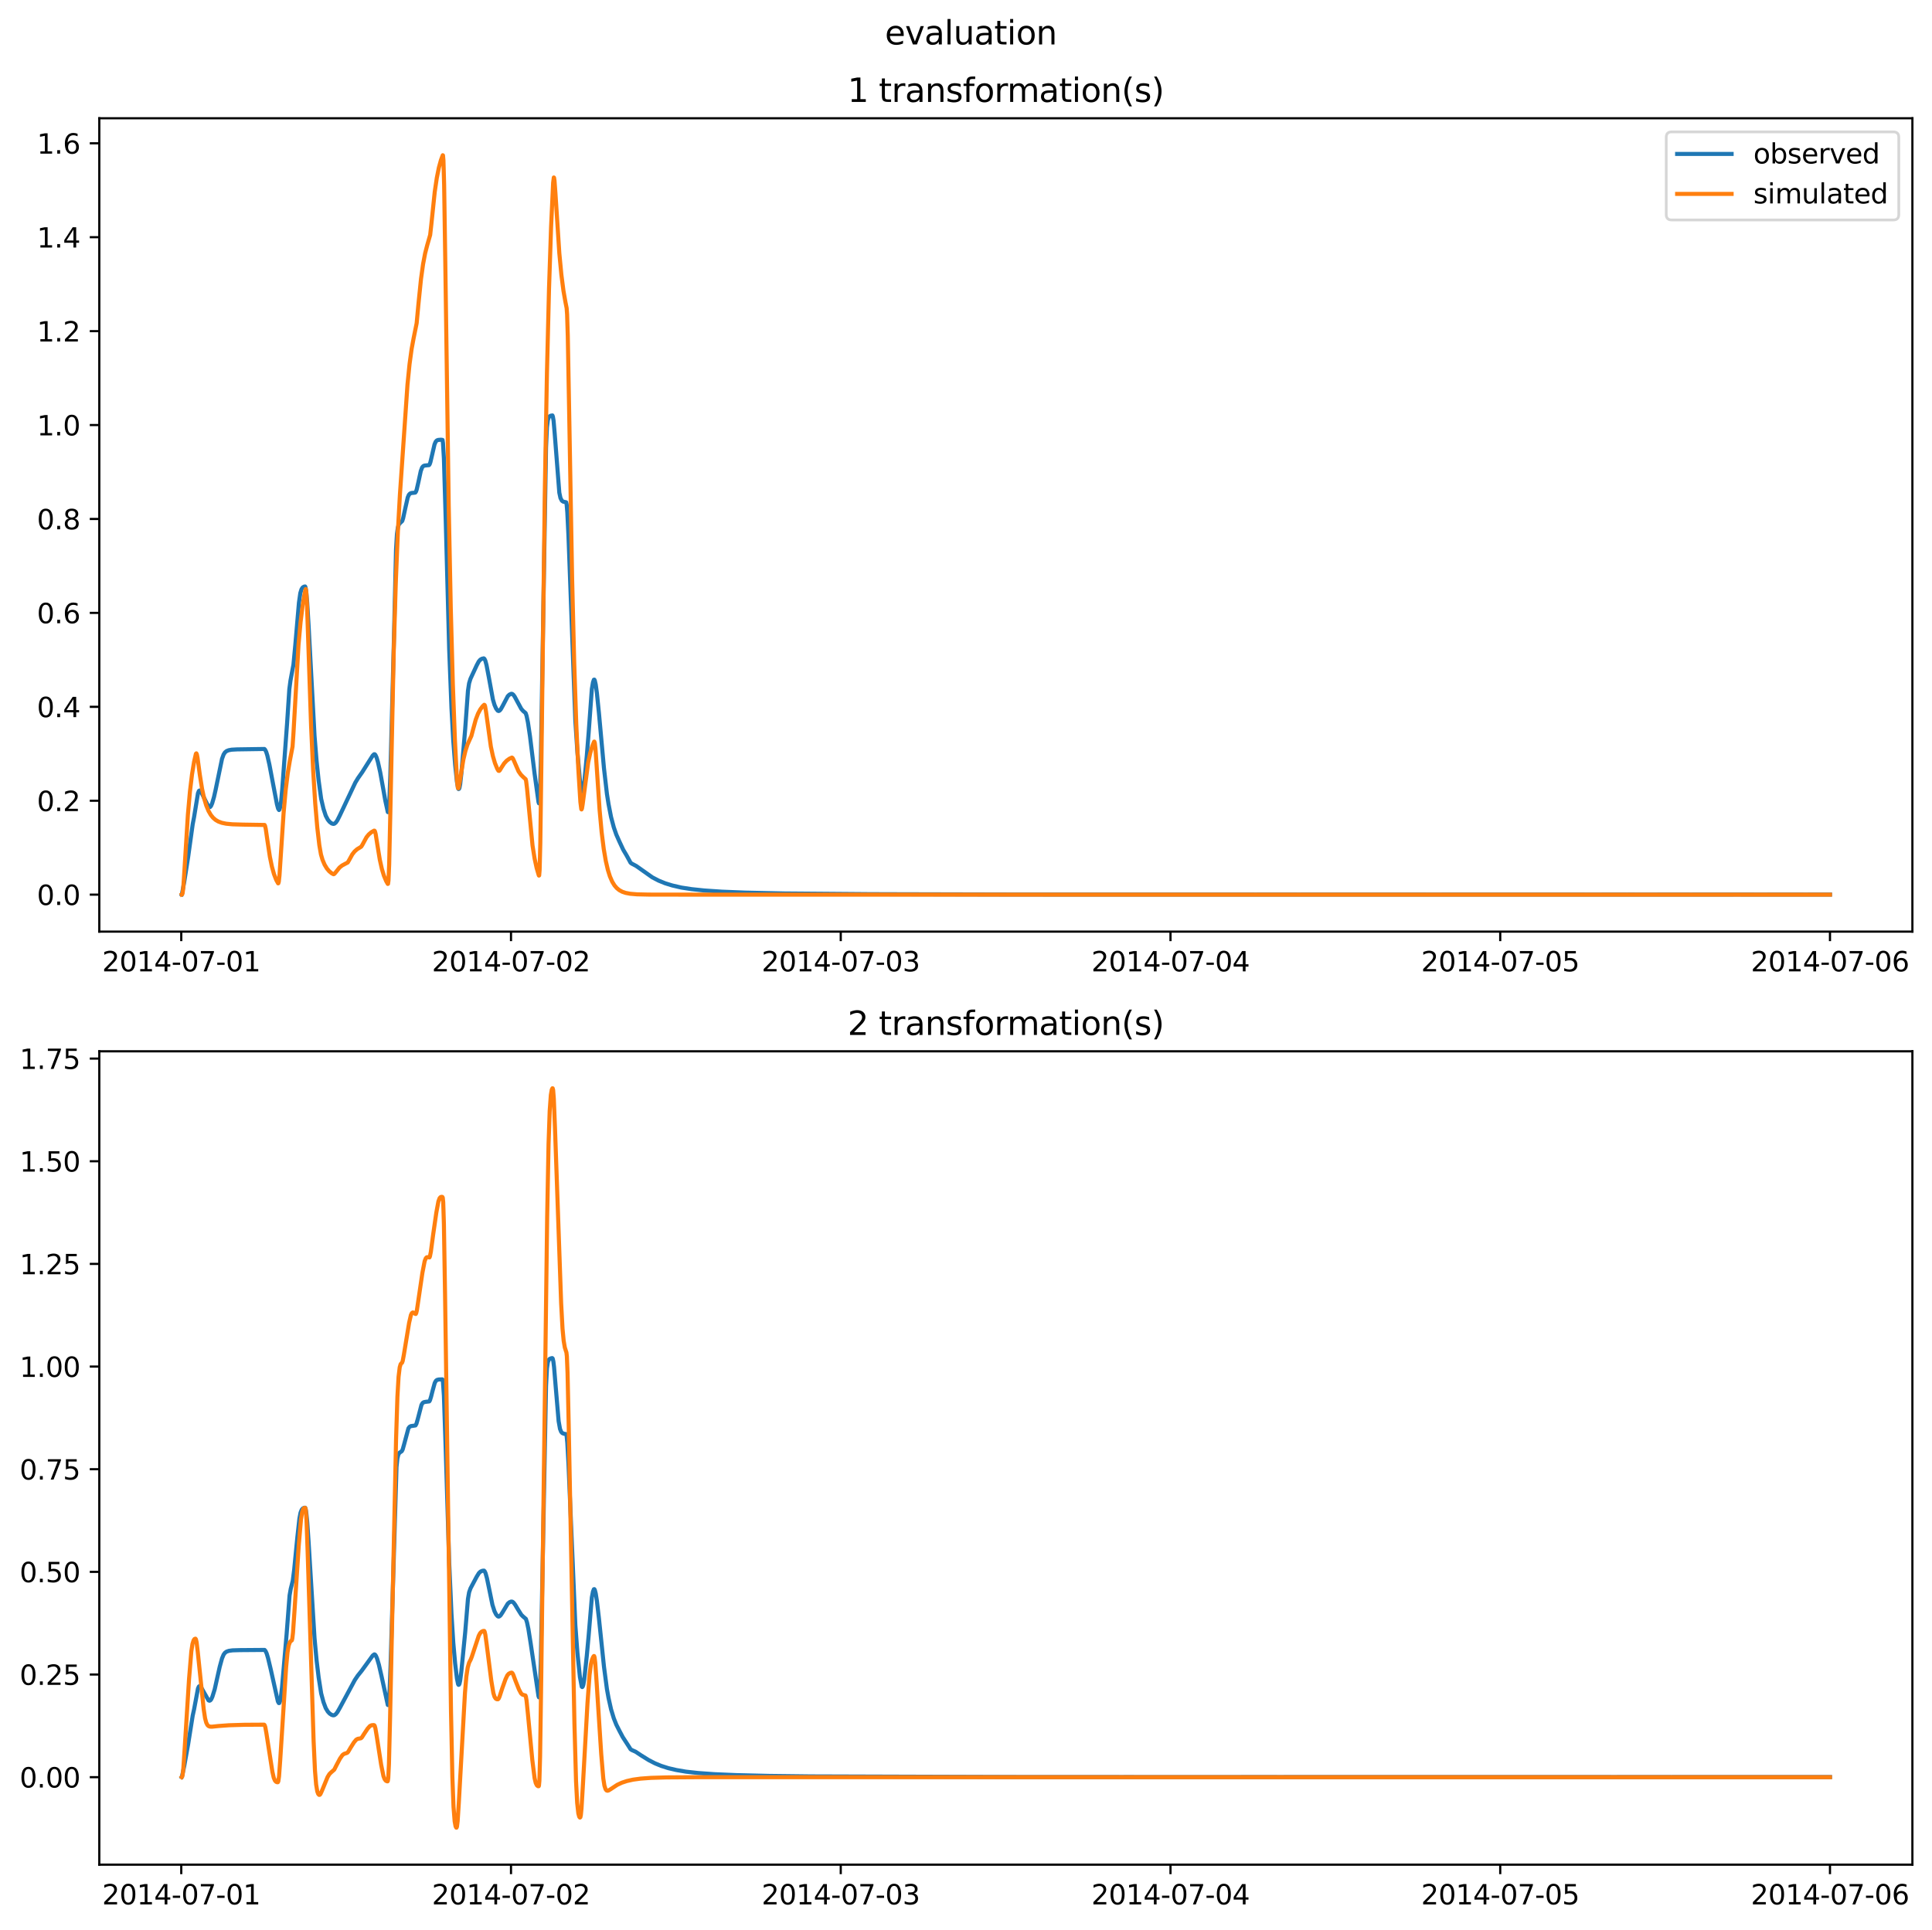 <?xml version="1.0" encoding="utf-8" standalone="no"?>
<!DOCTYPE svg PUBLIC "-//W3C//DTD SVG 1.1//EN"
  "http://www.w3.org/Graphics/SVG/1.1/DTD/svg11.dtd">
<svg xmlns:xlink="http://www.w3.org/1999/xlink" width="709.489pt" height="708.798pt" viewBox="0 0 709.489 708.798" xmlns="http://www.w3.org/2000/svg" version="1.1">
 <defs>
  <style type="text/css">*{stroke-linejoin: round; stroke-linecap: butt}</style>
 </defs>
 <g id="figure_1">
  <g id="patch_1">
   <path d="M 0 708.798 
L 709.489 708.798 
L 709.489 0 
L 0 0 
z
" style="fill: #ffffff"/>
  </g>
  <g id="axes_1">
   <g id="patch_2">
    <path d="M 36.466 342.2 
L 702.289 342.2 
L 702.289 43.44 
L 36.466 43.44 
z
" style="fill: #ffffff"/>
   </g>
   <g id="matplotlib.axis_1">
    <g id="xtick_1">
     <g id="line2d_1">
      <defs>
       <path id="m3799b7033d" d="M 0 0 
L 0 3.5 
" style="stroke: #000000; stroke-width: 0.8"/>
      </defs>
      <g>
       <use xlink:href="#m3799b7033d" x="66.562" y="342.2" style="stroke: #000000; stroke-width: 0.8"/>
      </g>
     </g>
     <g id="text_1">
      <!-- 2014-07-01 -->
      <g transform="translate(37.504 356.798) scale(0.1 -0.1)">
       <defs>
        <path id="DejaVuSans-32" d="M 1228 531 
L 3431 531 
L 3431 0 
L 469 0 
L 469 531 
Q 828 903 1448 1529 
Q 2069 2156 2228 2338 
Q 2531 2678 2651 2914 
Q 2772 3150 2772 3378 
Q 2772 3750 2511 3984 
Q 2250 4219 1831 4219 
Q 1534 4219 1204 4116 
Q 875 4013 500 3803 
L 500 4441 
Q 881 4594 1212 4672 
Q 1544 4750 1819 4750 
Q 2544 4750 2975 4387 
Q 3406 4025 3406 3419 
Q 3406 3131 3298 2873 
Q 3191 2616 2906 2266 
Q 2828 2175 2409 1742 
Q 1991 1309 1228 531 
z
" transform="scale(0.016)"/>
        <path id="DejaVuSans-30" d="M 2034 4250 
Q 1547 4250 1301 3770 
Q 1056 3291 1056 2328 
Q 1056 1369 1301 889 
Q 1547 409 2034 409 
Q 2525 409 2770 889 
Q 3016 1369 3016 2328 
Q 3016 3291 2770 3770 
Q 2525 4250 2034 4250 
z
M 2034 4750 
Q 2819 4750 3233 4129 
Q 3647 3509 3647 2328 
Q 3647 1150 3233 529 
Q 2819 -91 2034 -91 
Q 1250 -91 836 529 
Q 422 1150 422 2328 
Q 422 3509 836 4129 
Q 1250 4750 2034 4750 
z
" transform="scale(0.016)"/>
        <path id="DejaVuSans-31" d="M 794 531 
L 1825 531 
L 1825 4091 
L 703 3866 
L 703 4441 
L 1819 4666 
L 2450 4666 
L 2450 531 
L 3481 531 
L 3481 0 
L 794 0 
L 794 531 
z
" transform="scale(0.016)"/>
        <path id="DejaVuSans-34" d="M 2419 4116 
L 825 1625 
L 2419 1625 
L 2419 4116 
z
M 2253 4666 
L 3047 4666 
L 3047 1625 
L 3713 1625 
L 3713 1100 
L 3047 1100 
L 3047 0 
L 2419 0 
L 2419 1100 
L 313 1100 
L 313 1709 
L 2253 4666 
z
" transform="scale(0.016)"/>
        <path id="DejaVuSans-2d" d="M 313 2009 
L 1997 2009 
L 1997 1497 
L 313 1497 
L 313 2009 
z
" transform="scale(0.016)"/>
        <path id="DejaVuSans-37" d="M 525 4666 
L 3525 4666 
L 3525 4397 
L 1831 0 
L 1172 0 
L 2766 4134 
L 525 4134 
L 525 4666 
z
" transform="scale(0.016)"/>
       </defs>
       <use xlink:href="#DejaVuSans-32"/>
       <use xlink:href="#DejaVuSans-30" x="63.623"/>
       <use xlink:href="#DejaVuSans-31" x="127.246"/>
       <use xlink:href="#DejaVuSans-34" x="190.869"/>
       <use xlink:href="#DejaVuSans-2d" x="254.492"/>
       <use xlink:href="#DejaVuSans-30" x="290.576"/>
       <use xlink:href="#DejaVuSans-37" x="354.199"/>
       <use xlink:href="#DejaVuSans-2d" x="417.822"/>
       <use xlink:href="#DejaVuSans-30" x="453.906"/>
       <use xlink:href="#DejaVuSans-31" x="517.529"/>
      </g>
     </g>
    </g>
    <g id="xtick_2">
     <g id="line2d_2">
      <g>
       <use xlink:href="#m3799b7033d" x="187.655" y="342.2" style="stroke: #000000; stroke-width: 0.8"/>
      </g>
     </g>
     <g id="text_2">
      <!-- 2014-07-02 -->
      <g transform="translate(158.597 356.798) scale(0.1 -0.1)">
       <use xlink:href="#DejaVuSans-32"/>
       <use xlink:href="#DejaVuSans-30" x="63.623"/>
       <use xlink:href="#DejaVuSans-31" x="127.246"/>
       <use xlink:href="#DejaVuSans-34" x="190.869"/>
       <use xlink:href="#DejaVuSans-2d" x="254.492"/>
       <use xlink:href="#DejaVuSans-30" x="290.576"/>
       <use xlink:href="#DejaVuSans-37" x="354.199"/>
       <use xlink:href="#DejaVuSans-2d" x="417.822"/>
       <use xlink:href="#DejaVuSans-30" x="453.906"/>
       <use xlink:href="#DejaVuSans-32" x="517.529"/>
      </g>
     </g>
    </g>
    <g id="xtick_3">
     <g id="line2d_3">
      <g>
       <use xlink:href="#m3799b7033d" x="308.747" y="342.2" style="stroke: #000000; stroke-width: 0.8"/>
      </g>
     </g>
     <g id="text_3">
      <!-- 2014-07-03 -->
      <g transform="translate(279.689 356.798) scale(0.1 -0.1)">
       <defs>
        <path id="DejaVuSans-33" d="M 2597 2516 
Q 3050 2419 3304 2112 
Q 3559 1806 3559 1356 
Q 3559 666 3084 287 
Q 2609 -91 1734 -91 
Q 1441 -91 1130 -33 
Q 819 25 488 141 
L 488 750 
Q 750 597 1062 519 
Q 1375 441 1716 441 
Q 2309 441 2620 675 
Q 2931 909 2931 1356 
Q 2931 1769 2642 2001 
Q 2353 2234 1838 2234 
L 1294 2234 
L 1294 2753 
L 1863 2753 
Q 2328 2753 2575 2939 
Q 2822 3125 2822 3475 
Q 2822 3834 2567 4026 
Q 2313 4219 1838 4219 
Q 1578 4219 1281 4162 
Q 984 4106 628 3988 
L 628 4550 
Q 988 4650 1302 4700 
Q 1616 4750 1894 4750 
Q 2613 4750 3031 4423 
Q 3450 4097 3450 3541 
Q 3450 3153 3228 2886 
Q 3006 2619 2597 2516 
z
" transform="scale(0.016)"/>
       </defs>
       <use xlink:href="#DejaVuSans-32"/>
       <use xlink:href="#DejaVuSans-30" x="63.623"/>
       <use xlink:href="#DejaVuSans-31" x="127.246"/>
       <use xlink:href="#DejaVuSans-34" x="190.869"/>
       <use xlink:href="#DejaVuSans-2d" x="254.492"/>
       <use xlink:href="#DejaVuSans-30" x="290.576"/>
       <use xlink:href="#DejaVuSans-37" x="354.199"/>
       <use xlink:href="#DejaVuSans-2d" x="417.822"/>
       <use xlink:href="#DejaVuSans-30" x="453.906"/>
       <use xlink:href="#DejaVuSans-33" x="517.529"/>
      </g>
     </g>
    </g>
    <g id="xtick_4">
     <g id="line2d_4">
      <g>
       <use xlink:href="#m3799b7033d" x="429.84" y="342.2" style="stroke: #000000; stroke-width: 0.8"/>
      </g>
     </g>
     <g id="text_4">
      <!-- 2014-07-04 -->
      <g transform="translate(400.782 356.798) scale(0.1 -0.1)">
       <use xlink:href="#DejaVuSans-32"/>
       <use xlink:href="#DejaVuSans-30" x="63.623"/>
       <use xlink:href="#DejaVuSans-31" x="127.246"/>
       <use xlink:href="#DejaVuSans-34" x="190.869"/>
       <use xlink:href="#DejaVuSans-2d" x="254.492"/>
       <use xlink:href="#DejaVuSans-30" x="290.576"/>
       <use xlink:href="#DejaVuSans-37" x="354.199"/>
       <use xlink:href="#DejaVuSans-2d" x="417.822"/>
       <use xlink:href="#DejaVuSans-30" x="453.906"/>
       <use xlink:href="#DejaVuSans-34" x="517.529"/>
      </g>
     </g>
    </g>
    <g id="xtick_5">
     <g id="line2d_5">
      <g>
       <use xlink:href="#m3799b7033d" x="550.932" y="342.2" style="stroke: #000000; stroke-width: 0.8"/>
      </g>
     </g>
     <g id="text_5">
      <!-- 2014-07-05 -->
      <g transform="translate(521.874 356.798) scale(0.1 -0.1)">
       <defs>
        <path id="DejaVuSans-35" d="M 691 4666 
L 3169 4666 
L 3169 4134 
L 1269 4134 
L 1269 2991 
Q 1406 3038 1543 3061 
Q 1681 3084 1819 3084 
Q 2600 3084 3056 2656 
Q 3513 2228 3513 1497 
Q 3513 744 3044 326 
Q 2575 -91 1722 -91 
Q 1428 -91 1123 -41 
Q 819 9 494 109 
L 494 744 
Q 775 591 1075 516 
Q 1375 441 1709 441 
Q 2250 441 2565 725 
Q 2881 1009 2881 1497 
Q 2881 1984 2565 2268 
Q 2250 2553 1709 2553 
Q 1456 2553 1204 2497 
Q 953 2441 691 2322 
L 691 4666 
z
" transform="scale(0.016)"/>
       </defs>
       <use xlink:href="#DejaVuSans-32"/>
       <use xlink:href="#DejaVuSans-30" x="63.623"/>
       <use xlink:href="#DejaVuSans-31" x="127.246"/>
       <use xlink:href="#DejaVuSans-34" x="190.869"/>
       <use xlink:href="#DejaVuSans-2d" x="254.492"/>
       <use xlink:href="#DejaVuSans-30" x="290.576"/>
       <use xlink:href="#DejaVuSans-37" x="354.199"/>
       <use xlink:href="#DejaVuSans-2d" x="417.822"/>
       <use xlink:href="#DejaVuSans-30" x="453.906"/>
       <use xlink:href="#DejaVuSans-35" x="517.529"/>
      </g>
     </g>
    </g>
    <g id="xtick_6">
     <g id="line2d_6">
      <g>
       <use xlink:href="#m3799b7033d" x="672.025" y="342.2" style="stroke: #000000; stroke-width: 0.8"/>
      </g>
     </g>
     <g id="text_6">
      <!-- 2014-07-06 -->
      <g transform="translate(642.967 356.798) scale(0.1 -0.1)">
       <defs>
        <path id="DejaVuSans-36" d="M 2113 2584 
Q 1688 2584 1439 2293 
Q 1191 2003 1191 1497 
Q 1191 994 1439 701 
Q 1688 409 2113 409 
Q 2538 409 2786 701 
Q 3034 994 3034 1497 
Q 3034 2003 2786 2293 
Q 2538 2584 2113 2584 
z
M 3366 4563 
L 3366 3988 
Q 3128 4100 2886 4159 
Q 2644 4219 2406 4219 
Q 1781 4219 1451 3797 
Q 1122 3375 1075 2522 
Q 1259 2794 1537 2939 
Q 1816 3084 2150 3084 
Q 2853 3084 3261 2657 
Q 3669 2231 3669 1497 
Q 3669 778 3244 343 
Q 2819 -91 2113 -91 
Q 1303 -91 875 529 
Q 447 1150 447 2328 
Q 447 3434 972 4092 
Q 1497 4750 2381 4750 
Q 2619 4750 2861 4703 
Q 3103 4656 3366 4563 
z
" transform="scale(0.016)"/>
       </defs>
       <use xlink:href="#DejaVuSans-32"/>
       <use xlink:href="#DejaVuSans-30" x="63.623"/>
       <use xlink:href="#DejaVuSans-31" x="127.246"/>
       <use xlink:href="#DejaVuSans-34" x="190.869"/>
       <use xlink:href="#DejaVuSans-2d" x="254.492"/>
       <use xlink:href="#DejaVuSans-30" x="290.576"/>
       <use xlink:href="#DejaVuSans-37" x="354.199"/>
       <use xlink:href="#DejaVuSans-2d" x="417.822"/>
       <use xlink:href="#DejaVuSans-30" x="453.906"/>
       <use xlink:href="#DejaVuSans-36" x="517.529"/>
      </g>
     </g>
    </g>
   </g>
   <g id="matplotlib.axis_2">
    <g id="ytick_1">
     <g id="line2d_7">
      <defs>
       <path id="m2966982b4f" d="M 0 0 
L -3.5 0 
" style="stroke: #000000; stroke-width: 0.8"/>
      </defs>
      <g>
       <use xlink:href="#m2966982b4f" x="36.466" y="328.62" style="stroke: #000000; stroke-width: 0.8"/>
      </g>
     </g>
     <g id="text_7">
      <!-- 0.0 -->
      <g transform="translate(13.562 332.419) scale(0.1 -0.1)">
       <defs>
        <path id="DejaVuSans-2e" d="M 684 794 
L 1344 794 
L 1344 0 
L 684 0 
L 684 794 
z
" transform="scale(0.016)"/>
       </defs>
       <use xlink:href="#DejaVuSans-30"/>
       <use xlink:href="#DejaVuSans-2e" x="63.623"/>
       <use xlink:href="#DejaVuSans-30" x="95.41"/>
      </g>
     </g>
    </g>
    <g id="ytick_2">
     <g id="line2d_8">
      <g>
       <use xlink:href="#m2966982b4f" x="36.466" y="294.122" style="stroke: #000000; stroke-width: 0.8"/>
      </g>
     </g>
     <g id="text_8">
      <!-- 0.2 -->
      <g transform="translate(13.562 297.921) scale(0.1 -0.1)">
       <use xlink:href="#DejaVuSans-30"/>
       <use xlink:href="#DejaVuSans-2e" x="63.623"/>
       <use xlink:href="#DejaVuSans-32" x="95.41"/>
      </g>
     </g>
    </g>
    <g id="ytick_3">
     <g id="line2d_9">
      <g>
       <use xlink:href="#m2966982b4f" x="36.466" y="259.623" style="stroke: #000000; stroke-width: 0.8"/>
      </g>
     </g>
     <g id="text_9">
      <!-- 0.4 -->
      <g transform="translate(13.562 263.422) scale(0.1 -0.1)">
       <use xlink:href="#DejaVuSans-30"/>
       <use xlink:href="#DejaVuSans-2e" x="63.623"/>
       <use xlink:href="#DejaVuSans-34" x="95.41"/>
      </g>
     </g>
    </g>
    <g id="ytick_4">
     <g id="line2d_10">
      <g>
       <use xlink:href="#m2966982b4f" x="36.466" y="225.125" style="stroke: #000000; stroke-width: 0.8"/>
      </g>
     </g>
     <g id="text_10">
      <!-- 0.6 -->
      <g transform="translate(13.562 228.924) scale(0.1 -0.1)">
       <use xlink:href="#DejaVuSans-30"/>
       <use xlink:href="#DejaVuSans-2e" x="63.623"/>
       <use xlink:href="#DejaVuSans-36" x="95.41"/>
      </g>
     </g>
    </g>
    <g id="ytick_5">
     <g id="line2d_11">
      <g>
       <use xlink:href="#m2966982b4f" x="36.466" y="190.626" style="stroke: #000000; stroke-width: 0.8"/>
      </g>
     </g>
     <g id="text_11">
      <!-- 0.8 -->
      <g transform="translate(13.562 194.425) scale(0.1 -0.1)">
       <defs>
        <path id="DejaVuSans-38" d="M 2034 2216 
Q 1584 2216 1326 1975 
Q 1069 1734 1069 1313 
Q 1069 891 1326 650 
Q 1584 409 2034 409 
Q 2484 409 2743 651 
Q 3003 894 3003 1313 
Q 3003 1734 2745 1975 
Q 2488 2216 2034 2216 
z
M 1403 2484 
Q 997 2584 770 2862 
Q 544 3141 544 3541 
Q 544 4100 942 4425 
Q 1341 4750 2034 4750 
Q 2731 4750 3128 4425 
Q 3525 4100 3525 3541 
Q 3525 3141 3298 2862 
Q 3072 2584 2669 2484 
Q 3125 2378 3379 2068 
Q 3634 1759 3634 1313 
Q 3634 634 3220 271 
Q 2806 -91 2034 -91 
Q 1263 -91 848 271 
Q 434 634 434 1313 
Q 434 1759 690 2068 
Q 947 2378 1403 2484 
z
M 1172 3481 
Q 1172 3119 1398 2916 
Q 1625 2713 2034 2713 
Q 2441 2713 2670 2916 
Q 2900 3119 2900 3481 
Q 2900 3844 2670 4047 
Q 2441 4250 2034 4250 
Q 1625 4250 1398 4047 
Q 1172 3844 1172 3481 
z
" transform="scale(0.016)"/>
       </defs>
       <use xlink:href="#DejaVuSans-30"/>
       <use xlink:href="#DejaVuSans-2e" x="63.623"/>
       <use xlink:href="#DejaVuSans-38" x="95.41"/>
      </g>
     </g>
    </g>
    <g id="ytick_6">
     <g id="line2d_12">
      <g>
       <use xlink:href="#m2966982b4f" x="36.466" y="156.128" style="stroke: #000000; stroke-width: 0.8"/>
      </g>
     </g>
     <g id="text_12">
      <!-- 1.0 -->
      <g transform="translate(13.562 159.927) scale(0.1 -0.1)">
       <use xlink:href="#DejaVuSans-31"/>
       <use xlink:href="#DejaVuSans-2e" x="63.623"/>
       <use xlink:href="#DejaVuSans-30" x="95.41"/>
      </g>
     </g>
    </g>
    <g id="ytick_7">
     <g id="line2d_13">
      <g>
       <use xlink:href="#m2966982b4f" x="36.466" y="121.629" style="stroke: #000000; stroke-width: 0.8"/>
      </g>
     </g>
     <g id="text_13">
      <!-- 1.2 -->
      <g transform="translate(13.562 125.429) scale(0.1 -0.1)">
       <use xlink:href="#DejaVuSans-31"/>
       <use xlink:href="#DejaVuSans-2e" x="63.623"/>
       <use xlink:href="#DejaVuSans-32" x="95.41"/>
      </g>
     </g>
    </g>
    <g id="ytick_8">
     <g id="line2d_14">
      <g>
       <use xlink:href="#m2966982b4f" x="36.466" y="87.131" style="stroke: #000000; stroke-width: 0.8"/>
      </g>
     </g>
     <g id="text_14">
      <!-- 1.4 -->
      <g transform="translate(13.562 90.93) scale(0.1 -0.1)">
       <use xlink:href="#DejaVuSans-31"/>
       <use xlink:href="#DejaVuSans-2e" x="63.623"/>
       <use xlink:href="#DejaVuSans-34" x="95.41"/>
      </g>
     </g>
    </g>
    <g id="ytick_9">
     <g id="line2d_15">
      <g>
       <use xlink:href="#m2966982b4f" x="36.466" y="52.632" style="stroke: #000000; stroke-width: 0.8"/>
      </g>
     </g>
     <g id="text_15">
      <!-- 1.6 -->
      <g transform="translate(13.562 56.432) scale(0.1 -0.1)">
       <use xlink:href="#DejaVuSans-31"/>
       <use xlink:href="#DejaVuSans-2e" x="63.623"/>
       <use xlink:href="#DejaVuSans-36" x="95.41"/>
      </g>
     </g>
    </g>
   </g>
   <g id="line2d_16">
    <path d="M 66.73 328.511 
L 66.899 327.997 
L 67.655 323.933 
L 69.085 314.827 
L 70.767 302.747 
L 71.271 300.116 
L 72.701 291.373 
L 73.037 290.534 
L 73.29 290.361 
L 73.542 290.48 
L 73.962 291.061 
L 74.719 292.62 
L 76.569 296.346 
L 76.905 296.509 
L 77.158 296.431 
L 77.494 296.038 
L 77.915 295.061 
L 78.587 292.751 
L 79.176 290.129 
L 81.531 278.729 
L 82.119 277.131 
L 82.624 276.353 
L 83.212 275.882 
L 83.969 275.573 
L 85.062 275.372 
L 87.081 275.261 
L 97.088 275.111 
L 97.34 275.352 
L 97.76 276.19 
L 98.181 277.53 
L 98.938 280.878 
L 100.283 287.984 
L 101.713 295.473 
L 102.133 297.025 
L 102.469 297.536 
L 102.638 297.338 
L 102.89 296.489 
L 103.226 294.361 
L 103.647 289.894 
L 105.413 265.879 
L 106.254 253.142 
L 106.674 249.968 
L 107.767 244.102 
L 108.44 236.988 
L 109.785 221.358 
L 110.29 217.841 
L 110.71 216.468 
L 111.131 215.812 
L 111.635 215.487 
L 112.056 215.422 
L 112.224 215.846 
L 112.476 217.558 
L 112.813 221.339 
L 113.317 229.67 
L 115.504 270.237 
L 116.261 279.545 
L 117.017 286.713 
L 117.942 293.431 
L 118.783 297.053 
L 119.624 299.63 
L 120.381 301.065 
L 121.054 301.895 
L 121.811 302.462 
L 122.399 302.646 
L 122.82 302.547 
L 123.324 302.131 
L 123.913 301.284 
L 124.754 299.613 
L 130.472 287.482 
L 131.481 285.818 
L 132.995 283.668 
L 134.508 281.264 
L 136.863 277.543 
L 137.368 277.058 
L 137.62 277.056 
L 137.872 277.322 
L 138.293 278.235 
L 138.797 279.963 
L 139.638 283.731 
L 140.731 289.767 
L 141.488 294.052 
L 142.413 298.284 
L 142.497 298.331 
L 142.581 298.206 
L 142.75 297.266 
L 143.002 293.697 
L 143.338 284.849 
L 144.6 237.044 
L 145.44 201.808 
L 145.777 196.12 
L 146.113 193.745 
L 146.45 192.72 
L 146.87 192.161 
L 147.711 191.386 
L 148.047 190.342 
L 148.804 186.829 
L 149.729 182.727 
L 150.15 181.757 
L 150.57 181.297 
L 151.075 181.088 
L 152.084 180.996 
L 152.504 180.934 
L 152.756 180.573 
L 153.009 179.881 
L 153.681 176.954 
L 154.522 173.018 
L 155.027 171.681 
L 155.447 171.202 
L 155.868 171.017 
L 156.793 170.916 
L 157.55 170.853 
L 157.802 170.487 
L 158.054 169.782 
L 158.727 166.896 
L 159.568 163.241 
L 159.988 162.256 
L 160.409 161.789 
L 160.913 161.596 
L 161.922 161.513 
L 162.511 161.592 
L 162.679 162.777 
L 163.016 168.378 
L 163.688 191.172 
L 164.95 238.297 
L 165.791 259.995 
L 166.463 272.17 
L 167.136 280.798 
L 167.809 287.223 
L 168.229 289.547 
L 168.398 289.84 
L 168.566 289.753 
L 168.734 289.371 
L 168.986 288.094 
L 169.407 284.297 
L 170.836 267.734 
L 171.845 253.775 
L 172.266 250.977 
L 172.77 249.335 
L 175.041 244.43 
L 175.798 242.994 
L 176.386 242.314 
L 176.975 241.977 
L 177.648 241.824 
L 177.9 241.996 
L 178.236 242.704 
L 178.657 244.268 
L 179.498 248.673 
L 181.011 256.937 
L 181.6 258.933 
L 182.189 260.269 
L 182.777 261.039 
L 183.114 261.167 
L 183.45 261.035 
L 183.87 260.576 
L 184.543 259.397 
L 186.477 255.719 
L 187.066 255.153 
L 187.739 254.84 
L 188.075 254.869 
L 188.496 255.179 
L 189 255.873 
L 190.009 257.75 
L 191.439 260.392 
L 192.112 261.154 
L 193.037 261.932 
L 193.373 262.946 
L 193.877 265.373 
L 194.634 270.471 
L 196.316 284.177 
L 197.746 294.565 
L 197.914 295.078 
L 197.998 294.879 
L 198.166 293.51 
L 198.334 290.359 
L 198.587 280.635 
L 199.007 255.394 
L 200.521 164.328 
L 200.857 156.899 
L 201.193 154.278 
L 201.53 153.302 
L 201.866 152.895 
L 202.287 152.685 
L 202.875 152.601 
L 203.043 153.072 
L 203.296 154.579 
L 203.716 159.449 
L 205.398 180.968 
L 205.819 182.923 
L 206.323 183.908 
L 206.828 184.261 
L 207.5 184.41 
L 207.921 184.508 
L 208.089 185.29 
L 208.341 188.24 
L 208.762 196.886 
L 211.284 264.74 
L 212.041 276.308 
L 212.966 286.556 
L 213.639 290.61 
L 213.807 290.773 
L 213.975 290.606 
L 214.228 289.771 
L 214.564 287.416 
L 215.489 277.605 
L 216.162 269.262 
L 217.339 253.111 
L 217.76 250.647 
L 218.096 249.669 
L 218.264 249.642 
L 218.432 249.97 
L 218.769 251.439 
L 219.189 254.494 
L 219.946 261.897 
L 221.796 282.186 
L 222.889 291.668 
L 223.478 295.38 
L 224.403 300.118 
L 225.412 303.916 
L 226.337 306.575 
L 227.43 309.039 
L 228.86 312.111 
L 230.037 314.099 
L 231.046 315.931 
L 231.551 316.877 
L 231.971 317.201 
L 233.653 318.096 
L 239.539 322.258 
L 241.894 323.482 
L 244.249 324.436 
L 246.855 325.243 
L 250.219 326.021 
L 254.003 326.602 
L 258.712 327.095 
L 265.103 327.526 
L 273.681 327.871 
L 288.06 328.184 
L 319.427 328.438 
L 326.911 328.462 
L 370.302 328.564 
L 376.357 328.571 
L 383.084 328.575 
L 391.41 328.577 
L 425.887 328.579 
L 429.84 328.579 
L 431.606 328.577 
L 435.137 328.576 
L 444.976 328.58 
L 447.078 328.579 
L 450.106 328.578 
L 451.535 328.58 
L 455.572 328.579 
L 457.254 328.577 
L 460.954 328.582 
L 466.167 328.579 
L 470.288 328.58 
L 473.483 328.577 
L 477.099 328.583 
L 478.529 328.58 
L 484.92 328.578 
L 488.284 328.577 
L 493.834 328.578 
L 499.215 328.579 
L 506.027 328.58 
L 509.054 328.575 
L 514.857 328.576 
L 516.202 328.579 
L 522.425 328.58 
L 525.2 328.584 
L 532.264 328.58 
L 539.496 328.579 
L 580.448 328.576 
L 582.719 328.584 
L 594.408 328.579 
L 597.603 328.582 
L 599.033 328.578 
L 601.555 328.585 
L 614.169 328.579 
L 621.317 328.582 
L 623.588 328.577 
L 625.269 328.58 
L 639.145 328.574 
L 640.154 328.581 
L 642.424 328.58 
L 645.451 328.583 
L 661.345 328.576 
L 663.195 328.586 
L 664.624 328.577 
L 672.025 328.577 
L 672.025 328.577 
" clip-path="url(#pd2ee4c2a04)" style="fill: none; stroke: #1f77b4; stroke-width: 1.5; stroke-linecap: square"/>
   </g>
   <g id="line2d_17">
    <path d="M 66.73 328.608 
L 66.899 328.542 
L 67.067 328.054 
L 67.319 325.945 
L 67.739 319.539 
L 69.001 299.236 
L 69.758 290.711 
L 70.514 284.432 
L 71.271 279.812 
L 71.944 276.878 
L 72.112 276.719 
L 72.28 277.049 
L 72.533 278.299 
L 73.374 284.55 
L 74.215 289.816 
L 74.971 293.279 
L 75.728 295.827 
L 76.569 297.878 
L 77.41 299.336 
L 78.251 300.373 
L 79.176 301.171 
L 80.185 301.759 
L 81.446 302.226 
L 83.044 302.559 
L 85.315 302.779 
L 89.183 302.894 
L 97.172 303.02 
L 97.34 303.368 
L 97.592 304.476 
L 98.181 308.574 
L 99.106 314.7 
L 99.863 318.374 
L 100.619 321.082 
L 101.46 323.26 
L 102.133 324.471 
L 102.217 324.443 
L 102.385 323.868 
L 102.638 321.568 
L 103.142 313.851 
L 104.151 298.556 
L 104.908 290.214 
L 105.665 284.066 
L 106.422 279.543 
L 107.431 274.247 
L 107.767 269.324 
L 109.617 236.906 
L 110.374 228.55 
L 111.131 222.401 
L 111.888 217.876 
L 112.224 216.406 
L 112.308 216.369 
L 112.476 217.337 
L 112.729 221.689 
L 113.233 236.697 
L 114.242 266.656 
L 114.999 283.011 
L 115.756 295.063 
L 116.513 303.93 
L 117.27 310.448 
L 117.858 313.819 
L 118.447 315.845 
L 119.204 317.617 
L 120.045 319.016 
L 120.886 320.009 
L 121.811 320.773 
L 122.483 321.119 
L 122.736 321.032 
L 123.156 320.572 
L 124.67 318.675 
L 125.595 317.928 
L 126.688 317.34 
L 127.697 316.809 
L 128.202 315.949 
L 129.379 313.814 
L 130.22 312.747 
L 131.145 311.925 
L 132.154 311.319 
L 132.658 310.99 
L 133.079 310.32 
L 134.593 307.519 
L 135.434 306.489 
L 136.359 305.696 
L 137.368 305.114 
L 137.536 305.127 
L 137.704 305.389 
L 137.956 306.355 
L 138.545 310.095 
L 139.47 315.751 
L 140.227 319.148 
L 140.984 321.651 
L 141.824 323.664 
L 142.413 324.686 
L 142.497 324.644 
L 142.665 323.425 
L 142.918 317.438 
L 143.338 298.715 
L 144.6 238.871 
L 145.356 213.719 
L 146.113 195.193 
L 146.87 181.561 
L 149.645 141.238 
L 150.402 133.72 
L 151.159 128.185 
L 151.916 124.113 
L 153.009 118.719 
L 153.681 111.535 
L 154.606 102.45 
L 155.363 97.035 
L 156.12 93.046 
L 156.877 90.111 
L 157.97 86.298 
L 158.391 82.55 
L 159.652 70.46 
L 160.409 65.35 
L 161.166 61.585 
L 161.922 58.816 
L 162.595 57.02 
L 162.679 57.083 
L 162.847 58.91 
L 163.1 67.89 
L 163.52 95.972 
L 164.782 185.734 
L 165.538 223.461 
L 166.295 251.249 
L 167.052 271.694 
L 167.809 286.504 
L 168.145 289.41 
L 168.313 289.562 
L 168.482 289.111 
L 168.818 287.241 
L 170.163 279.008 
L 170.92 275.823 
L 171.677 273.478 
L 172.518 271.592 
L 173.107 270.311 
L 173.695 268.07 
L 174.704 264.344 
L 175.545 262.13 
L 176.386 260.553 
L 177.227 259.431 
L 177.816 258.879 
L 177.984 258.981 
L 178.152 259.455 
L 178.489 261.443 
L 180.255 274.226 
L 181.011 277.734 
L 181.768 280.317 
L 182.609 282.394 
L 183.03 283.102 
L 183.282 283.17 
L 183.534 282.954 
L 184.123 281.985 
L 185.132 280.418 
L 186.057 279.421 
L 187.066 278.684 
L 187.991 278.268 
L 188.243 278.427 
L 188.58 279.055 
L 190.43 283.34 
L 191.271 284.543 
L 192.196 285.47 
L 193.037 286.214 
L 193.205 286.866 
L 193.541 289.609 
L 195.559 310.551 
L 196.316 315.325 
L 197.073 318.838 
L 197.83 321.421 
L 197.914 321.614 
L 197.998 321.558 
L 198.166 319.556 
L 198.418 309.616 
L 198.839 278.47 
L 200.1 178.853 
L 200.857 136.981 
L 201.614 106.141 
L 202.371 83.449 
L 203.128 67.142 
L 203.38 65.19 
L 203.464 65.271 
L 203.632 66.36 
L 203.968 70.919 
L 205.398 92.973 
L 206.155 100.917 
L 206.912 106.767 
L 207.669 111.07 
L 208.089 113.175 
L 208.257 115.471 
L 208.509 123.422 
L 209.014 151.302 
L 210.107 212.808 
L 210.864 243.379 
L 211.621 265.903 
L 212.378 282.477 
L 213.135 294.602 
L 213.471 297.225 
L 213.555 297.325 
L 213.723 296.955 
L 213.975 295.405 
L 215.994 280.064 
L 216.75 276.599 
L 217.507 274.049 
L 218.18 272.422 
L 218.264 272.406 
L 218.432 272.896 
L 218.685 275.08 
L 219.189 282.598 
L 220.198 297.598 
L 220.955 305.786 
L 221.712 311.819 
L 222.469 316.259 
L 223.226 319.526 
L 223.982 321.929 
L 224.823 323.862 
L 225.664 325.237 
L 226.505 326.214 
L 227.43 326.967 
L 228.523 327.559 
L 229.785 327.984 
L 231.467 328.298 
L 233.905 328.5 
L 238.278 328.6 
L 254.424 328.62 
L 672.025 328.62 
L 672.025 328.62 
" clip-path="url(#pd2ee4c2a04)" style="fill: none; stroke: #ff7f0e; stroke-width: 1.5; stroke-linecap: square"/>
   </g>
   <g id="patch_3">
    <path d="M 36.466 342.2 
L 36.466 43.44 
" style="fill: none; stroke: #000000; stroke-width: 0.8; stroke-linejoin: miter; stroke-linecap: square"/>
   </g>
   <g id="patch_4">
    <path d="M 702.289 342.2 
L 702.289 43.44 
" style="fill: none; stroke: #000000; stroke-width: 0.8; stroke-linejoin: miter; stroke-linecap: square"/>
   </g>
   <g id="patch_5">
    <path d="M 36.466 342.2 
L 702.289 342.2 
" style="fill: none; stroke: #000000; stroke-width: 0.8; stroke-linejoin: miter; stroke-linecap: square"/>
   </g>
   <g id="patch_6">
    <path d="M 36.466 43.44 
L 702.289 43.44 
" style="fill: none; stroke: #000000; stroke-width: 0.8; stroke-linejoin: miter; stroke-linecap: square"/>
   </g>
   <g id="text_16">
    <!-- 1 transformation(s) -->
    <g transform="translate(311.263 37.44) scale(0.12 -0.12)">
     <defs>
      <path id="DejaVuSans-20" transform="scale(0.016)"/>
      <path id="DejaVuSans-74" d="M 1172 4494 
L 1172 3500 
L 2356 3500 
L 2356 3053 
L 1172 3053 
L 1172 1153 
Q 1172 725 1289 603 
Q 1406 481 1766 481 
L 2356 481 
L 2356 0 
L 1766 0 
Q 1100 0 847 248 
Q 594 497 594 1153 
L 594 3053 
L 172 3053 
L 172 3500 
L 594 3500 
L 594 4494 
L 1172 4494 
z
" transform="scale(0.016)"/>
      <path id="DejaVuSans-72" d="M 2631 2963 
Q 2534 3019 2420 3045 
Q 2306 3072 2169 3072 
Q 1681 3072 1420 2755 
Q 1159 2438 1159 1844 
L 1159 0 
L 581 0 
L 581 3500 
L 1159 3500 
L 1159 2956 
Q 1341 3275 1631 3429 
Q 1922 3584 2338 3584 
Q 2397 3584 2469 3576 
Q 2541 3569 2628 3553 
L 2631 2963 
z
" transform="scale(0.016)"/>
      <path id="DejaVuSans-61" d="M 2194 1759 
Q 1497 1759 1228 1600 
Q 959 1441 959 1056 
Q 959 750 1161 570 
Q 1363 391 1709 391 
Q 2188 391 2477 730 
Q 2766 1069 2766 1631 
L 2766 1759 
L 2194 1759 
z
M 3341 1997 
L 3341 0 
L 2766 0 
L 2766 531 
Q 2569 213 2275 61 
Q 1981 -91 1556 -91 
Q 1019 -91 701 211 
Q 384 513 384 1019 
Q 384 1609 779 1909 
Q 1175 2209 1959 2209 
L 2766 2209 
L 2766 2266 
Q 2766 2663 2505 2880 
Q 2244 3097 1772 3097 
Q 1472 3097 1187 3025 
Q 903 2953 641 2809 
L 641 3341 
Q 956 3463 1253 3523 
Q 1550 3584 1831 3584 
Q 2591 3584 2966 3190 
Q 3341 2797 3341 1997 
z
" transform="scale(0.016)"/>
      <path id="DejaVuSans-6e" d="M 3513 2113 
L 3513 0 
L 2938 0 
L 2938 2094 
Q 2938 2591 2744 2837 
Q 2550 3084 2163 3084 
Q 1697 3084 1428 2787 
Q 1159 2491 1159 1978 
L 1159 0 
L 581 0 
L 581 3500 
L 1159 3500 
L 1159 2956 
Q 1366 3272 1645 3428 
Q 1925 3584 2291 3584 
Q 2894 3584 3203 3211 
Q 3513 2838 3513 2113 
z
" transform="scale(0.016)"/>
      <path id="DejaVuSans-73" d="M 2834 3397 
L 2834 2853 
Q 2591 2978 2328 3040 
Q 2066 3103 1784 3103 
Q 1356 3103 1142 2972 
Q 928 2841 928 2578 
Q 928 2378 1081 2264 
Q 1234 2150 1697 2047 
L 1894 2003 
Q 2506 1872 2764 1633 
Q 3022 1394 3022 966 
Q 3022 478 2636 193 
Q 2250 -91 1575 -91 
Q 1294 -91 989 -36 
Q 684 19 347 128 
L 347 722 
Q 666 556 975 473 
Q 1284 391 1588 391 
Q 1994 391 2212 530 
Q 2431 669 2431 922 
Q 2431 1156 2273 1281 
Q 2116 1406 1581 1522 
L 1381 1569 
Q 847 1681 609 1914 
Q 372 2147 372 2553 
Q 372 3047 722 3315 
Q 1072 3584 1716 3584 
Q 2034 3584 2315 3537 
Q 2597 3491 2834 3397 
z
" transform="scale(0.016)"/>
      <path id="DejaVuSans-66" d="M 2375 4863 
L 2375 4384 
L 1825 4384 
Q 1516 4384 1395 4259 
Q 1275 4134 1275 3809 
L 1275 3500 
L 2222 3500 
L 2222 3053 
L 1275 3053 
L 1275 0 
L 697 0 
L 697 3053 
L 147 3053 
L 147 3500 
L 697 3500 
L 697 3744 
Q 697 4328 969 4595 
Q 1241 4863 1831 4863 
L 2375 4863 
z
" transform="scale(0.016)"/>
      <path id="DejaVuSans-6f" d="M 1959 3097 
Q 1497 3097 1228 2736 
Q 959 2375 959 1747 
Q 959 1119 1226 758 
Q 1494 397 1959 397 
Q 2419 397 2687 759 
Q 2956 1122 2956 1747 
Q 2956 2369 2687 2733 
Q 2419 3097 1959 3097 
z
M 1959 3584 
Q 2709 3584 3137 3096 
Q 3566 2609 3566 1747 
Q 3566 888 3137 398 
Q 2709 -91 1959 -91 
Q 1206 -91 779 398 
Q 353 888 353 1747 
Q 353 2609 779 3096 
Q 1206 3584 1959 3584 
z
" transform="scale(0.016)"/>
      <path id="DejaVuSans-6d" d="M 3328 2828 
Q 3544 3216 3844 3400 
Q 4144 3584 4550 3584 
Q 5097 3584 5394 3201 
Q 5691 2819 5691 2113 
L 5691 0 
L 5113 0 
L 5113 2094 
Q 5113 2597 4934 2840 
Q 4756 3084 4391 3084 
Q 3944 3084 3684 2787 
Q 3425 2491 3425 1978 
L 3425 0 
L 2847 0 
L 2847 2094 
Q 2847 2600 2669 2842 
Q 2491 3084 2119 3084 
Q 1678 3084 1418 2786 
Q 1159 2488 1159 1978 
L 1159 0 
L 581 0 
L 581 3500 
L 1159 3500 
L 1159 2956 
Q 1356 3278 1631 3431 
Q 1906 3584 2284 3584 
Q 2666 3584 2933 3390 
Q 3200 3197 3328 2828 
z
" transform="scale(0.016)"/>
      <path id="DejaVuSans-69" d="M 603 3500 
L 1178 3500 
L 1178 0 
L 603 0 
L 603 3500 
z
M 603 4863 
L 1178 4863 
L 1178 4134 
L 603 4134 
L 603 4863 
z
" transform="scale(0.016)"/>
      <path id="DejaVuSans-28" d="M 1984 4856 
Q 1566 4138 1362 3434 
Q 1159 2731 1159 2009 
Q 1159 1288 1364 580 
Q 1569 -128 1984 -844 
L 1484 -844 
Q 1016 -109 783 600 
Q 550 1309 550 2009 
Q 550 2706 781 3412 
Q 1013 4119 1484 4856 
L 1984 4856 
z
" transform="scale(0.016)"/>
      <path id="DejaVuSans-29" d="M 513 4856 
L 1013 4856 
Q 1481 4119 1714 3412 
Q 1947 2706 1947 2009 
Q 1947 1309 1714 600 
Q 1481 -109 1013 -844 
L 513 -844 
Q 928 -128 1133 580 
Q 1338 1288 1338 2009 
Q 1338 2731 1133 3434 
Q 928 4138 513 4856 
z
" transform="scale(0.016)"/>
     </defs>
     <use xlink:href="#DejaVuSans-31"/>
     <use xlink:href="#DejaVuSans-20" x="63.623"/>
     <use xlink:href="#DejaVuSans-74" x="95.41"/>
     <use xlink:href="#DejaVuSans-72" x="134.619"/>
     <use xlink:href="#DejaVuSans-61" x="175.732"/>
     <use xlink:href="#DejaVuSans-6e" x="237.012"/>
     <use xlink:href="#DejaVuSans-73" x="300.391"/>
     <use xlink:href="#DejaVuSans-66" x="352.49"/>
     <use xlink:href="#DejaVuSans-6f" x="387.695"/>
     <use xlink:href="#DejaVuSans-72" x="448.877"/>
     <use xlink:href="#DejaVuSans-6d" x="488.24"/>
     <use xlink:href="#DejaVuSans-61" x="585.652"/>
     <use xlink:href="#DejaVuSans-74" x="646.932"/>
     <use xlink:href="#DejaVuSans-69" x="686.141"/>
     <use xlink:href="#DejaVuSans-6f" x="713.924"/>
     <use xlink:href="#DejaVuSans-6e" x="775.105"/>
     <use xlink:href="#DejaVuSans-28" x="838.484"/>
     <use xlink:href="#DejaVuSans-73" x="877.498"/>
     <use xlink:href="#DejaVuSans-29" x="929.598"/>
    </g>
   </g>
   <g id="legend_1">
    <g id="patch_7">
     <path d="M 613.896 80.796 
L 695.289 80.796 
Q 697.289 80.796 697.289 78.796 
L 697.289 50.44 
Q 697.289 48.44 695.289 48.44 
L 613.896 48.44 
Q 611.896 48.44 611.896 50.44 
L 611.896 78.796 
Q 611.896 80.796 613.896 80.796 
z
" style="fill: #ffffff; opacity: 0.8; stroke: #cccccc; stroke-linejoin: miter"/>
    </g>
    <g id="line2d_18">
     <path d="M 615.896 56.538 
L 625.896 56.538 
L 635.896 56.538 
" style="fill: none; stroke: #1f77b4; stroke-width: 1.5; stroke-linecap: square"/>
    </g>
    <g id="text_17">
     <!-- observed -->
     <g transform="translate(643.896 60.038) scale(0.1 -0.1)">
      <defs>
       <path id="DejaVuSans-62" d="M 3116 1747 
Q 3116 2381 2855 2742 
Q 2594 3103 2138 3103 
Q 1681 3103 1420 2742 
Q 1159 2381 1159 1747 
Q 1159 1113 1420 752 
Q 1681 391 2138 391 
Q 2594 391 2855 752 
Q 3116 1113 3116 1747 
z
M 1159 2969 
Q 1341 3281 1617 3432 
Q 1894 3584 2278 3584 
Q 2916 3584 3314 3078 
Q 3713 2572 3713 1747 
Q 3713 922 3314 415 
Q 2916 -91 2278 -91 
Q 1894 -91 1617 61 
Q 1341 213 1159 525 
L 1159 0 
L 581 0 
L 581 4863 
L 1159 4863 
L 1159 2969 
z
" transform="scale(0.016)"/>
       <path id="DejaVuSans-65" d="M 3597 1894 
L 3597 1613 
L 953 1613 
Q 991 1019 1311 708 
Q 1631 397 2203 397 
Q 2534 397 2845 478 
Q 3156 559 3463 722 
L 3463 178 
Q 3153 47 2828 -22 
Q 2503 -91 2169 -91 
Q 1331 -91 842 396 
Q 353 884 353 1716 
Q 353 2575 817 3079 
Q 1281 3584 2069 3584 
Q 2775 3584 3186 3129 
Q 3597 2675 3597 1894 
z
M 3022 2063 
Q 3016 2534 2758 2815 
Q 2500 3097 2075 3097 
Q 1594 3097 1305 2825 
Q 1016 2553 972 2059 
L 3022 2063 
z
" transform="scale(0.016)"/>
       <path id="DejaVuSans-76" d="M 191 3500 
L 800 3500 
L 1894 563 
L 2988 3500 
L 3597 3500 
L 2284 0 
L 1503 0 
L 191 3500 
z
" transform="scale(0.016)"/>
       <path id="DejaVuSans-64" d="M 2906 2969 
L 2906 4863 
L 3481 4863 
L 3481 0 
L 2906 0 
L 2906 525 
Q 2725 213 2448 61 
Q 2172 -91 1784 -91 
Q 1150 -91 751 415 
Q 353 922 353 1747 
Q 353 2572 751 3078 
Q 1150 3584 1784 3584 
Q 2172 3584 2448 3432 
Q 2725 3281 2906 2969 
z
M 947 1747 
Q 947 1113 1208 752 
Q 1469 391 1925 391 
Q 2381 391 2643 752 
Q 2906 1113 2906 1747 
Q 2906 2381 2643 2742 
Q 2381 3103 1925 3103 
Q 1469 3103 1208 2742 
Q 947 2381 947 1747 
z
" transform="scale(0.016)"/>
      </defs>
      <use xlink:href="#DejaVuSans-6f"/>
      <use xlink:href="#DejaVuSans-62" x="61.182"/>
      <use xlink:href="#DejaVuSans-73" x="124.658"/>
      <use xlink:href="#DejaVuSans-65" x="176.758"/>
      <use xlink:href="#DejaVuSans-72" x="238.281"/>
      <use xlink:href="#DejaVuSans-76" x="279.395"/>
      <use xlink:href="#DejaVuSans-65" x="338.574"/>
      <use xlink:href="#DejaVuSans-64" x="400.098"/>
     </g>
    </g>
    <g id="line2d_19">
     <path d="M 615.896 71.217 
L 625.896 71.217 
L 635.896 71.217 
" style="fill: none; stroke: #ff7f0e; stroke-width: 1.5; stroke-linecap: square"/>
    </g>
    <g id="text_18">
     <!-- simulated -->
     <g transform="translate(643.896 74.717) scale(0.1 -0.1)">
      <defs>
       <path id="DejaVuSans-75" d="M 544 1381 
L 544 3500 
L 1119 3500 
L 1119 1403 
Q 1119 906 1312 657 
Q 1506 409 1894 409 
Q 2359 409 2629 706 
Q 2900 1003 2900 1516 
L 2900 3500 
L 3475 3500 
L 3475 0 
L 2900 0 
L 2900 538 
Q 2691 219 2414 64 
Q 2138 -91 1772 -91 
Q 1169 -91 856 284 
Q 544 659 544 1381 
z
M 1991 3584 
L 1991 3584 
z
" transform="scale(0.016)"/>
       <path id="DejaVuSans-6c" d="M 603 4863 
L 1178 4863 
L 1178 0 
L 603 0 
L 603 4863 
z
" transform="scale(0.016)"/>
      </defs>
      <use xlink:href="#DejaVuSans-73"/>
      <use xlink:href="#DejaVuSans-69" x="52.1"/>
      <use xlink:href="#DejaVuSans-6d" x="79.883"/>
      <use xlink:href="#DejaVuSans-75" x="177.295"/>
      <use xlink:href="#DejaVuSans-6c" x="240.674"/>
      <use xlink:href="#DejaVuSans-61" x="268.457"/>
      <use xlink:href="#DejaVuSans-74" x="329.736"/>
      <use xlink:href="#DejaVuSans-65" x="368.945"/>
      <use xlink:href="#DejaVuSans-64" x="430.469"/>
     </g>
    </g>
   </g>
  </g>
  <g id="axes_2">
   <g id="patch_8">
    <path d="M 36.466 684.92 
L 702.289 684.92 
L 702.289 386.16 
L 36.466 386.16 
z
" style="fill: #ffffff"/>
   </g>
   <g id="matplotlib.axis_3">
    <g id="xtick_7">
     <g id="line2d_20">
      <g>
       <use xlink:href="#m3799b7033d" x="66.562" y="684.92" style="stroke: #000000; stroke-width: 0.8"/>
      </g>
     </g>
     <g id="text_19">
      <!-- 2014-07-01 -->
      <g transform="translate(37.504 699.518) scale(0.1 -0.1)">
       <use xlink:href="#DejaVuSans-32"/>
       <use xlink:href="#DejaVuSans-30" x="63.623"/>
       <use xlink:href="#DejaVuSans-31" x="127.246"/>
       <use xlink:href="#DejaVuSans-34" x="190.869"/>
       <use xlink:href="#DejaVuSans-2d" x="254.492"/>
       <use xlink:href="#DejaVuSans-30" x="290.576"/>
       <use xlink:href="#DejaVuSans-37" x="354.199"/>
       <use xlink:href="#DejaVuSans-2d" x="417.822"/>
       <use xlink:href="#DejaVuSans-30" x="453.906"/>
       <use xlink:href="#DejaVuSans-31" x="517.529"/>
      </g>
     </g>
    </g>
    <g id="xtick_8">
     <g id="line2d_21">
      <g>
       <use xlink:href="#m3799b7033d" x="187.655" y="684.92" style="stroke: #000000; stroke-width: 0.8"/>
      </g>
     </g>
     <g id="text_20">
      <!-- 2014-07-02 -->
      <g transform="translate(158.597 699.518) scale(0.1 -0.1)">
       <use xlink:href="#DejaVuSans-32"/>
       <use xlink:href="#DejaVuSans-30" x="63.623"/>
       <use xlink:href="#DejaVuSans-31" x="127.246"/>
       <use xlink:href="#DejaVuSans-34" x="190.869"/>
       <use xlink:href="#DejaVuSans-2d" x="254.492"/>
       <use xlink:href="#DejaVuSans-30" x="290.576"/>
       <use xlink:href="#DejaVuSans-37" x="354.199"/>
       <use xlink:href="#DejaVuSans-2d" x="417.822"/>
       <use xlink:href="#DejaVuSans-30" x="453.906"/>
       <use xlink:href="#DejaVuSans-32" x="517.529"/>
      </g>
     </g>
    </g>
    <g id="xtick_9">
     <g id="line2d_22">
      <g>
       <use xlink:href="#m3799b7033d" x="308.747" y="684.92" style="stroke: #000000; stroke-width: 0.8"/>
      </g>
     </g>
     <g id="text_21">
      <!-- 2014-07-03 -->
      <g transform="translate(279.689 699.518) scale(0.1 -0.1)">
       <use xlink:href="#DejaVuSans-32"/>
       <use xlink:href="#DejaVuSans-30" x="63.623"/>
       <use xlink:href="#DejaVuSans-31" x="127.246"/>
       <use xlink:href="#DejaVuSans-34" x="190.869"/>
       <use xlink:href="#DejaVuSans-2d" x="254.492"/>
       <use xlink:href="#DejaVuSans-30" x="290.576"/>
       <use xlink:href="#DejaVuSans-37" x="354.199"/>
       <use xlink:href="#DejaVuSans-2d" x="417.822"/>
       <use xlink:href="#DejaVuSans-30" x="453.906"/>
       <use xlink:href="#DejaVuSans-33" x="517.529"/>
      </g>
     </g>
    </g>
    <g id="xtick_10">
     <g id="line2d_23">
      <g>
       <use xlink:href="#m3799b7033d" x="429.84" y="684.92" style="stroke: #000000; stroke-width: 0.8"/>
      </g>
     </g>
     <g id="text_22">
      <!-- 2014-07-04 -->
      <g transform="translate(400.782 699.518) scale(0.1 -0.1)">
       <use xlink:href="#DejaVuSans-32"/>
       <use xlink:href="#DejaVuSans-30" x="63.623"/>
       <use xlink:href="#DejaVuSans-31" x="127.246"/>
       <use xlink:href="#DejaVuSans-34" x="190.869"/>
       <use xlink:href="#DejaVuSans-2d" x="254.492"/>
       <use xlink:href="#DejaVuSans-30" x="290.576"/>
       <use xlink:href="#DejaVuSans-37" x="354.199"/>
       <use xlink:href="#DejaVuSans-2d" x="417.822"/>
       <use xlink:href="#DejaVuSans-30" x="453.906"/>
       <use xlink:href="#DejaVuSans-34" x="517.529"/>
      </g>
     </g>
    </g>
    <g id="xtick_11">
     <g id="line2d_24">
      <g>
       <use xlink:href="#m3799b7033d" x="550.932" y="684.92" style="stroke: #000000; stroke-width: 0.8"/>
      </g>
     </g>
     <g id="text_23">
      <!-- 2014-07-05 -->
      <g transform="translate(521.874 699.518) scale(0.1 -0.1)">
       <use xlink:href="#DejaVuSans-32"/>
       <use xlink:href="#DejaVuSans-30" x="63.623"/>
       <use xlink:href="#DejaVuSans-31" x="127.246"/>
       <use xlink:href="#DejaVuSans-34" x="190.869"/>
       <use xlink:href="#DejaVuSans-2d" x="254.492"/>
       <use xlink:href="#DejaVuSans-30" x="290.576"/>
       <use xlink:href="#DejaVuSans-37" x="354.199"/>
       <use xlink:href="#DejaVuSans-2d" x="417.822"/>
       <use xlink:href="#DejaVuSans-30" x="453.906"/>
       <use xlink:href="#DejaVuSans-35" x="517.529"/>
      </g>
     </g>
    </g>
    <g id="xtick_12">
     <g id="line2d_25">
      <g>
       <use xlink:href="#m3799b7033d" x="672.025" y="684.92" style="stroke: #000000; stroke-width: 0.8"/>
      </g>
     </g>
     <g id="text_24">
      <!-- 2014-07-06 -->
      <g transform="translate(642.967 699.518) scale(0.1 -0.1)">
       <use xlink:href="#DejaVuSans-32"/>
       <use xlink:href="#DejaVuSans-30" x="63.623"/>
       <use xlink:href="#DejaVuSans-31" x="127.246"/>
       <use xlink:href="#DejaVuSans-34" x="190.869"/>
       <use xlink:href="#DejaVuSans-2d" x="254.492"/>
       <use xlink:href="#DejaVuSans-30" x="290.576"/>
       <use xlink:href="#DejaVuSans-37" x="354.199"/>
       <use xlink:href="#DejaVuSans-2d" x="417.822"/>
       <use xlink:href="#DejaVuSans-30" x="453.906"/>
       <use xlink:href="#DejaVuSans-36" x="517.529"/>
      </g>
     </g>
    </g>
   </g>
   <g id="matplotlib.axis_4">
    <g id="ytick_10">
     <g id="line2d_26">
      <g>
       <use xlink:href="#m2966982b4f" x="36.466" y="652.785" style="stroke: #000000; stroke-width: 0.8"/>
      </g>
     </g>
     <g id="text_25">
      <!-- 0.00 -->
      <g transform="translate(7.2 656.584) scale(0.1 -0.1)">
       <use xlink:href="#DejaVuSans-30"/>
       <use xlink:href="#DejaVuSans-2e" x="63.623"/>
       <use xlink:href="#DejaVuSans-30" x="95.41"/>
       <use xlink:href="#DejaVuSans-30" x="159.033"/>
      </g>
     </g>
    </g>
    <g id="ytick_11">
     <g id="line2d_27">
      <g>
       <use xlink:href="#m2966982b4f" x="36.466" y="615.079" style="stroke: #000000; stroke-width: 0.8"/>
      </g>
     </g>
     <g id="text_26">
      <!-- 0.25 -->
      <g transform="translate(7.2 618.878) scale(0.1 -0.1)">
       <use xlink:href="#DejaVuSans-30"/>
       <use xlink:href="#DejaVuSans-2e" x="63.623"/>
       <use xlink:href="#DejaVuSans-32" x="95.41"/>
       <use xlink:href="#DejaVuSans-35" x="159.033"/>
      </g>
     </g>
    </g>
    <g id="ytick_12">
     <g id="line2d_28">
      <g>
       <use xlink:href="#m2966982b4f" x="36.466" y="577.373" style="stroke: #000000; stroke-width: 0.8"/>
      </g>
     </g>
     <g id="text_27">
      <!-- 0.50 -->
      <g transform="translate(7.2 581.172) scale(0.1 -0.1)">
       <use xlink:href="#DejaVuSans-30"/>
       <use xlink:href="#DejaVuSans-2e" x="63.623"/>
       <use xlink:href="#DejaVuSans-35" x="95.41"/>
       <use xlink:href="#DejaVuSans-30" x="159.033"/>
      </g>
     </g>
    </g>
    <g id="ytick_13">
     <g id="line2d_29">
      <g>
       <use xlink:href="#m2966982b4f" x="36.466" y="539.666" style="stroke: #000000; stroke-width: 0.8"/>
      </g>
     </g>
     <g id="text_28">
      <!-- 0.75 -->
      <g transform="translate(7.2 543.465) scale(0.1 -0.1)">
       <use xlink:href="#DejaVuSans-30"/>
       <use xlink:href="#DejaVuSans-2e" x="63.623"/>
       <use xlink:href="#DejaVuSans-37" x="95.41"/>
       <use xlink:href="#DejaVuSans-35" x="159.033"/>
      </g>
     </g>
    </g>
    <g id="ytick_14">
     <g id="line2d_30">
      <g>
       <use xlink:href="#m2966982b4f" x="36.466" y="501.96" style="stroke: #000000; stroke-width: 0.8"/>
      </g>
     </g>
     <g id="text_29">
      <!-- 1.00 -->
      <g transform="translate(7.2 505.759) scale(0.1 -0.1)">
       <use xlink:href="#DejaVuSans-31"/>
       <use xlink:href="#DejaVuSans-2e" x="63.623"/>
       <use xlink:href="#DejaVuSans-30" x="95.41"/>
       <use xlink:href="#DejaVuSans-30" x="159.033"/>
      </g>
     </g>
    </g>
    <g id="ytick_15">
     <g id="line2d_31">
      <g>
       <use xlink:href="#m2966982b4f" x="36.466" y="464.254" style="stroke: #000000; stroke-width: 0.8"/>
      </g>
     </g>
     <g id="text_30">
      <!-- 1.25 -->
      <g transform="translate(7.2 468.053) scale(0.1 -0.1)">
       <use xlink:href="#DejaVuSans-31"/>
       <use xlink:href="#DejaVuSans-2e" x="63.623"/>
       <use xlink:href="#DejaVuSans-32" x="95.41"/>
       <use xlink:href="#DejaVuSans-35" x="159.033"/>
      </g>
     </g>
    </g>
    <g id="ytick_16">
     <g id="line2d_32">
      <g>
       <use xlink:href="#m2966982b4f" x="36.466" y="426.547" style="stroke: #000000; stroke-width: 0.8"/>
      </g>
     </g>
     <g id="text_31">
      <!-- 1.50 -->
      <g transform="translate(7.2 430.347) scale(0.1 -0.1)">
       <use xlink:href="#DejaVuSans-31"/>
       <use xlink:href="#DejaVuSans-2e" x="63.623"/>
       <use xlink:href="#DejaVuSans-35" x="95.41"/>
       <use xlink:href="#DejaVuSans-30" x="159.033"/>
      </g>
     </g>
    </g>
    <g id="ytick_17">
     <g id="line2d_33">
      <g>
       <use xlink:href="#m2966982b4f" x="36.466" y="388.841" style="stroke: #000000; stroke-width: 0.8"/>
      </g>
     </g>
     <g id="text_32">
      <!-- 1.75 -->
      <g transform="translate(7.2 392.64) scale(0.1 -0.1)">
       <use xlink:href="#DejaVuSans-31"/>
       <use xlink:href="#DejaVuSans-2e" x="63.623"/>
       <use xlink:href="#DejaVuSans-37" x="95.41"/>
       <use xlink:href="#DejaVuSans-35" x="159.033"/>
      </g>
     </g>
    </g>
   </g>
   <g id="line2d_34">
    <path d="M 66.73 652.69 
L 66.899 652.24 
L 67.655 648.687 
L 69.085 640.724 
L 70.767 630.162 
L 71.271 627.861 
L 72.701 620.217 
L 73.037 619.483 
L 73.29 619.332 
L 73.542 619.436 
L 73.962 619.944 
L 74.719 621.307 
L 76.569 624.565 
L 76.905 624.707 
L 77.242 624.583 
L 77.578 624.159 
L 77.999 623.227 
L 78.84 620.514 
L 79.765 616.353 
L 80.69 612.242 
L 81.531 609.161 
L 82.119 607.764 
L 82.624 607.084 
L 83.212 606.671 
L 84.053 606.381 
L 85.399 606.197 
L 88.09 606.115 
L 97.172 606.046 
L 97.508 606.454 
L 97.928 607.35 
L 98.433 609.023 
L 99.442 613.254 
L 102.049 624.957 
L 102.385 625.568 
L 102.554 625.56 
L 102.806 624.985 
L 103.142 623.4 
L 103.563 619.84 
L 105.244 600.368 
L 106.338 586.058 
L 106.758 583.651 
L 107.515 580.614 
L 108.02 576.678 
L 109.197 564.658 
L 109.954 557.789 
L 110.374 555.616 
L 110.795 554.568 
L 111.215 554.078 
L 111.72 553.838 
L 112.056 553.806 
L 112.224 554.177 
L 112.476 555.674 
L 112.813 558.979 
L 113.317 566.265 
L 115.504 601.736 
L 116.261 609.875 
L 117.017 616.142 
L 117.942 622.017 
L 118.783 625.183 
L 119.624 627.436 
L 120.381 628.691 
L 121.054 629.417 
L 121.811 629.912 
L 122.399 630.074 
L 122.82 629.987 
L 123.324 629.624 
L 123.913 628.882 
L 124.838 627.263 
L 130.304 617.096 
L 131.397 615.475 
L 132.827 613.693 
L 134.508 611.377 
L 136.863 608.124 
L 137.452 607.678 
L 137.704 607.752 
L 138.04 608.195 
L 138.461 609.174 
L 139.134 611.453 
L 140.059 615.461 
L 142.413 626.26 
L 142.497 626.3 
L 142.665 625.903 
L 142.834 624.568 
L 143.086 620.724 
L 143.422 611.909 
L 145.609 538.844 
L 145.945 535.671 
L 146.281 534.317 
L 146.702 533.613 
L 147.206 533.284 
L 147.543 533.068 
L 147.879 532.404 
L 148.384 530.6 
L 149.981 524.652 
L 150.402 524.089 
L 150.906 523.825 
L 151.747 523.716 
L 152.588 523.581 
L 152.925 522.97 
L 153.429 521.209 
L 154.775 516.05 
L 155.195 515.351 
L 155.616 515.056 
L 156.288 514.918 
L 157.634 514.76 
L 157.886 514.37 
L 158.307 513.019 
L 158.811 511.022 
L 159.652 507.964 
L 160.072 507.203 
L 160.493 506.866 
L 161.166 506.706 
L 162.427 506.662 
L 162.511 506.738 
L 162.679 507.774 
L 163.016 512.671 
L 163.688 532.602 
L 164.95 573.808 
L 165.791 592.78 
L 166.463 603.426 
L 167.136 610.97 
L 167.809 616.588 
L 168.229 618.62 
L 168.398 618.876 
L 168.566 618.8 
L 168.734 618.466 
L 168.986 617.35 
L 169.407 614.03 
L 170.836 599.547 
L 171.845 587.342 
L 172.266 584.895 
L 172.77 583.459 
L 175.041 579.171 
L 175.882 577.809 
L 176.47 577.262 
L 177.143 576.977 
L 177.732 576.917 
L 177.984 577.156 
L 178.32 577.886 
L 178.825 579.717 
L 179.75 584.169 
L 180.843 589.503 
L 181.6 591.852 
L 182.189 593.02 
L 182.777 593.693 
L 183.114 593.805 
L 183.45 593.689 
L 183.87 593.288 
L 184.543 592.257 
L 186.477 589.041 
L 187.066 588.546 
L 187.739 588.273 
L 188.159 588.333 
L 188.58 588.651 
L 189.168 589.423 
L 190.177 591.111 
L 191.439 593.127 
L 192.112 593.794 
L 193.121 594.645 
L 193.541 595.966 
L 194.046 598.364 
L 194.887 603.677 
L 197.746 623.008 
L 197.914 623.456 
L 197.998 623.283 
L 198.166 622.086 
L 198.334 619.33 
L 198.587 610.828 
L 199.007 588.757 
L 200.521 509.13 
L 200.857 502.634 
L 201.193 500.342 
L 201.53 499.489 
L 201.866 499.134 
L 202.371 498.926 
L 202.791 498.853 
L 202.959 499.008 
L 203.212 500.079 
L 203.464 502.105 
L 204.053 509.187 
L 205.146 522.033 
L 205.65 524.851 
L 206.071 525.92 
L 206.491 526.391 
L 207.08 526.63 
L 207.921 526.776 
L 208.089 527.459 
L 208.341 530.038 
L 208.762 537.598 
L 211.284 596.929 
L 212.041 607.044 
L 212.966 616.005 
L 213.639 619.55 
L 213.807 619.692 
L 213.975 619.546 
L 214.228 618.816 
L 214.564 616.757 
L 215.489 608.179 
L 216.162 600.883 
L 217.339 586.761 
L 217.76 584.606 
L 218.096 583.752 
L 218.264 583.727 
L 218.432 584.015 
L 218.769 585.299 
L 219.189 587.97 
L 219.946 594.443 
L 221.796 612.184 
L 222.889 620.475 
L 223.478 623.72 
L 224.403 627.863 
L 225.412 631.184 
L 226.337 633.509 
L 227.514 635.835 
L 228.692 638.059 
L 229.701 639.614 
L 231.046 641.69 
L 231.551 642.517 
L 232.055 642.835 
L 233.401 643.428 
L 235.419 644.768 
L 238.278 646.546 
L 240.548 647.71 
L 242.819 648.646 
L 245.426 649.47 
L 248.369 650.16 
L 251.901 650.761 
L 256.358 651.258 
L 262.328 651.686 
L 270.233 652.027 
L 282.342 652.316 
L 297.899 652.502 
L 374.423 652.737 
L 381.823 652.746 
L 396.119 652.746 
L 409.573 652.75 
L 411.76 652.753 
L 415.88 652.748 
L 417.142 652.756 
L 464.654 652.751 
L 466.167 652.749 
L 470.961 652.754 
L 472.558 652.746 
L 477.856 652.748 
L 480.211 652.749 
L 483.574 652.748 
L 491.815 652.751 
L 495.347 652.745 
L 497.197 652.747 
L 502.327 652.75 
L 508.297 652.744 
L 509.811 652.751 
L 511.325 652.749 
L 518.473 652.748 
L 533.02 652.747 
L 534.534 652.747 
L 549.839 652.749 
L 557.071 652.746 
L 559.257 652.749 
L 562.2 652.75 
L 571.955 652.745 
L 573.637 652.749 
L 576.412 652.744 
L 578.346 652.752 
L 579.692 652.748 
L 584.064 652.749 
L 590.203 652.747 
L 591.885 652.753 
L 597.267 652.75 
L 608.535 652.749 
L 613.665 652.752 
L 629.558 652.748 
L 634.015 652.746 
L 644.022 652.746 
L 645.031 652.749 
L 649.656 652.751 
L 672.025 652.748 
L 672.025 652.748 
" clip-path="url(#p4ab6b056e6)" style="fill: none; stroke: #1f77b4; stroke-width: 1.5; stroke-linecap: square"/>
   </g>
   <g id="line2d_35">
    <path d="M 66.73 652.775 
L 66.899 652.626 
L 67.067 651.975 
L 67.319 649.721 
L 67.824 642.176 
L 69.421 616.776 
L 70.262 606.571 
L 70.683 603.847 
L 71.103 602.504 
L 71.439 602.037 
L 71.776 601.913 
L 71.944 602.12 
L 72.196 603.201 
L 72.617 606.719 
L 74.803 627.784 
L 75.308 631.136 
L 75.728 632.739 
L 76.149 633.594 
L 76.569 634.012 
L 77.074 634.211 
L 77.83 634.245 
L 80.185 633.998 
L 84.053 633.714 
L 89.772 633.543 
L 97.003 633.5 
L 97.172 633.647 
L 97.424 634.375 
L 97.844 636.743 
L 100.031 650.81 
L 100.535 653.012 
L 100.956 654.009 
L 101.376 654.484 
L 101.797 654.656 
L 102.049 654.631 
L 102.217 654.268 
L 102.469 652.485 
L 102.89 646.707 
L 105.076 612.363 
L 105.581 606.965 
L 106.001 604.485 
L 106.422 603.267 
L 106.758 602.836 
L 107.179 602.52 
L 107.347 601.877 
L 107.599 599.682 
L 108.104 592.352 
L 109.701 567.794 
L 110.542 557.976 
L 110.963 555.425 
L 111.299 554.399 
L 111.635 553.945 
L 111.972 553.842 
L 112.14 553.969 
L 112.308 554.75 
L 112.56 558.404 
L 112.981 570.111 
L 115.167 639.5 
L 115.672 650.422 
L 116.092 655.48 
L 116.513 658.007 
L 116.849 658.934 
L 117.186 659.29 
L 117.438 659.258 
L 117.69 658.957 
L 118.195 657.852 
L 120.297 652.738 
L 120.97 651.639 
L 121.642 650.982 
L 122.736 650.033 
L 123.492 648.533 
L 124.838 645.986 
L 125.763 644.659 
L 126.352 644.232 
L 127.108 643.984 
L 127.529 643.832 
L 127.865 643.462 
L 128.706 642.026 
L 129.968 640.019 
L 130.808 639.011 
L 131.397 638.694 
L 132.154 638.569 
L 132.574 638.478 
L 132.911 638.153 
L 133.668 636.957 
L 135.013 634.935 
L 135.854 633.994 
L 136.443 633.718 
L 137.199 633.639 
L 137.452 633.708 
L 137.62 633.976 
L 137.872 634.894 
L 138.377 637.951 
L 139.974 648.244 
L 140.815 652.385 
L 141.236 653.5 
L 141.656 654.061 
L 142.077 654.295 
L 142.329 654.32 
L 142.413 654.21 
L 142.581 653.144 
L 142.834 647.876 
L 143.254 630.746 
L 145.44 528.949 
L 145.945 512.994 
L 146.365 505.736 
L 146.786 502.249 
L 147.122 501.083 
L 147.375 500.775 
L 147.627 500.584 
L 147.879 499.917 
L 148.3 497.674 
L 150.234 485.916 
L 150.906 483.003 
L 151.243 482.323 
L 151.579 482.096 
L 151.916 482.166 
L 152.42 482.573 
L 152.672 482.651 
L 152.841 482.35 
L 153.093 481.294 
L 153.681 477.322 
L 155.111 467.575 
L 155.952 463.205 
L 156.372 462.167 
L 156.709 461.831 
L 157.045 461.77 
L 157.718 461.87 
L 157.886 461.492 
L 158.222 459.81 
L 159.063 453.512 
L 160.241 445.36 
L 160.997 441.288 
L 161.418 440.151 
L 161.754 439.74 
L 162.091 439.61 
L 162.427 439.645 
L 162.595 439.918 
L 162.763 441.593 
L 163.016 449.602 
L 163.436 475.454 
L 165.623 628.74 
L 166.127 652.773 
L 166.548 663.738 
L 166.968 669.04 
L 167.304 670.841 
L 167.557 671.327 
L 167.641 671.34 
L 167.809 670.96 
L 168.061 668.933 
L 168.482 662.399 
L 170.752 621.77 
L 171.257 615.848 
L 171.761 612.505 
L 172.266 610.732 
L 172.854 609.588 
L 173.275 608.518 
L 175.798 600.866 
L 176.302 599.911 
L 176.807 599.384 
L 177.395 599.088 
L 177.816 599.062 
L 177.984 599.359 
L 178.236 600.453 
L 178.741 604.181 
L 180.423 617.39 
L 181.18 621.895 
L 181.6 623.248 
L 182.02 623.911 
L 182.441 624.168 
L 182.861 624.179 
L 183.114 623.939 
L 183.45 623.211 
L 184.459 620.093 
L 185.636 616.812 
L 186.309 615.382 
L 186.814 614.807 
L 187.402 614.486 
L 187.907 614.386 
L 188.159 614.556 
L 188.496 615.168 
L 189.336 617.445 
L 190.598 620.6 
L 191.355 622.021 
L 191.859 622.465 
L 192.448 622.649 
L 192.952 622.774 
L 193.121 623.201 
L 193.373 624.686 
L 193.877 629.664 
L 195.475 646.416 
L 196.316 653.138 
L 196.737 654.918 
L 197.157 655.779 
L 197.577 656.101 
L 197.83 656.103 
L 197.914 655.908 
L 198.082 654.108 
L 198.334 645.293 
L 198.755 616.689 
L 200.941 446.807 
L 201.446 420.177 
L 201.866 408.05 
L 202.287 402.211 
L 202.623 400.248 
L 202.875 399.74 
L 202.959 399.756 
L 203.128 400.393 
L 203.38 403.641 
L 203.8 414.1 
L 206.071 478.757 
L 206.575 488.052 
L 206.996 492.482 
L 207.416 494.949 
L 207.837 496.276 
L 208.005 496.772 
L 208.173 498.219 
L 208.425 504.339 
L 208.846 523.593 
L 210.948 632.962 
L 211.537 654.241 
L 211.957 662.25 
L 212.378 666.072 
L 212.714 667.328 
L 212.966 667.63 
L 213.135 667.487 
L 213.303 666.729 
L 213.555 664.165 
L 214.06 655.696 
L 215.741 625.626 
L 216.498 615.222 
L 217.003 611.335 
L 217.423 609.58 
L 217.844 608.597 
L 218.096 608.274 
L 218.18 608.288 
L 218.348 608.772 
L 218.6 610.833 
L 219.105 618.123 
L 220.787 644.293 
L 221.544 653.239 
L 221.964 655.913 
L 222.385 657.21 
L 222.721 657.644 
L 223.057 657.764 
L 223.478 657.667 
L 224.235 657.205 
L 226.673 655.598 
L 228.355 654.814 
L 230.205 654.201 
L 232.476 653.696 
L 235.251 653.316 
L 239.035 653.04 
L 244.753 652.869 
L 256.19 652.794 
L 324.893 652.785 
L 672.025 652.785 
L 672.025 652.785 
" clip-path="url(#p4ab6b056e6)" style="fill: none; stroke: #ff7f0e; stroke-width: 1.5; stroke-linecap: square"/>
   </g>
   <g id="patch_9">
    <path d="M 36.466 684.92 
L 36.466 386.16 
" style="fill: none; stroke: #000000; stroke-width: 0.8; stroke-linejoin: miter; stroke-linecap: square"/>
   </g>
   <g id="patch_10">
    <path d="M 702.289 684.92 
L 702.289 386.16 
" style="fill: none; stroke: #000000; stroke-width: 0.8; stroke-linejoin: miter; stroke-linecap: square"/>
   </g>
   <g id="patch_11">
    <path d="M 36.466 684.92 
L 702.289 684.92 
" style="fill: none; stroke: #000000; stroke-width: 0.8; stroke-linejoin: miter; stroke-linecap: square"/>
   </g>
   <g id="patch_12">
    <path d="M 36.466 386.16 
L 702.289 386.16 
" style="fill: none; stroke: #000000; stroke-width: 0.8; stroke-linejoin: miter; stroke-linecap: square"/>
   </g>
   <g id="text_33">
    <!-- 2 transformation(s) -->
    <g transform="translate(311.263 380.16) scale(0.12 -0.12)">
     <use xlink:href="#DejaVuSans-32"/>
     <use xlink:href="#DejaVuSans-20" x="63.623"/>
     <use xlink:href="#DejaVuSans-74" x="95.41"/>
     <use xlink:href="#DejaVuSans-72" x="134.619"/>
     <use xlink:href="#DejaVuSans-61" x="175.732"/>
     <use xlink:href="#DejaVuSans-6e" x="237.012"/>
     <use xlink:href="#DejaVuSans-73" x="300.391"/>
     <use xlink:href="#DejaVuSans-66" x="352.49"/>
     <use xlink:href="#DejaVuSans-6f" x="387.695"/>
     <use xlink:href="#DejaVuSans-72" x="448.877"/>
     <use xlink:href="#DejaVuSans-6d" x="488.24"/>
     <use xlink:href="#DejaVuSans-61" x="585.652"/>
     <use xlink:href="#DejaVuSans-74" x="646.932"/>
     <use xlink:href="#DejaVuSans-69" x="686.141"/>
     <use xlink:href="#DejaVuSans-6f" x="713.924"/>
     <use xlink:href="#DejaVuSans-6e" x="775.105"/>
     <use xlink:href="#DejaVuSans-28" x="838.484"/>
     <use xlink:href="#DejaVuSans-73" x="877.498"/>
     <use xlink:href="#DejaVuSans-29" x="929.598"/>
    </g>
   </g>
  </g>
  <g id="text_34">
   <!-- evaluation -->
   <g transform="translate(324.967 16.318) scale(0.12 -0.12)">
    <use xlink:href="#DejaVuSans-65"/>
    <use xlink:href="#DejaVuSans-76" x="61.523"/>
    <use xlink:href="#DejaVuSans-61" x="120.703"/>
    <use xlink:href="#DejaVuSans-6c" x="181.982"/>
    <use xlink:href="#DejaVuSans-75" x="209.766"/>
    <use xlink:href="#DejaVuSans-61" x="273.145"/>
    <use xlink:href="#DejaVuSans-74" x="334.424"/>
    <use xlink:href="#DejaVuSans-69" x="373.633"/>
    <use xlink:href="#DejaVuSans-6f" x="401.416"/>
    <use xlink:href="#DejaVuSans-6e" x="462.598"/>
   </g>
  </g>
 </g>
 <defs>
  <clipPath id="pd2ee4c2a04">
   <rect x="36.466" y="43.44" width="665.824" height="298.76"/>
  </clipPath>
  <clipPath id="p4ab6b056e6">
   <rect x="36.466" y="386.16" width="665.824" height="298.76"/>
  </clipPath>
 </defs>
</svg>

